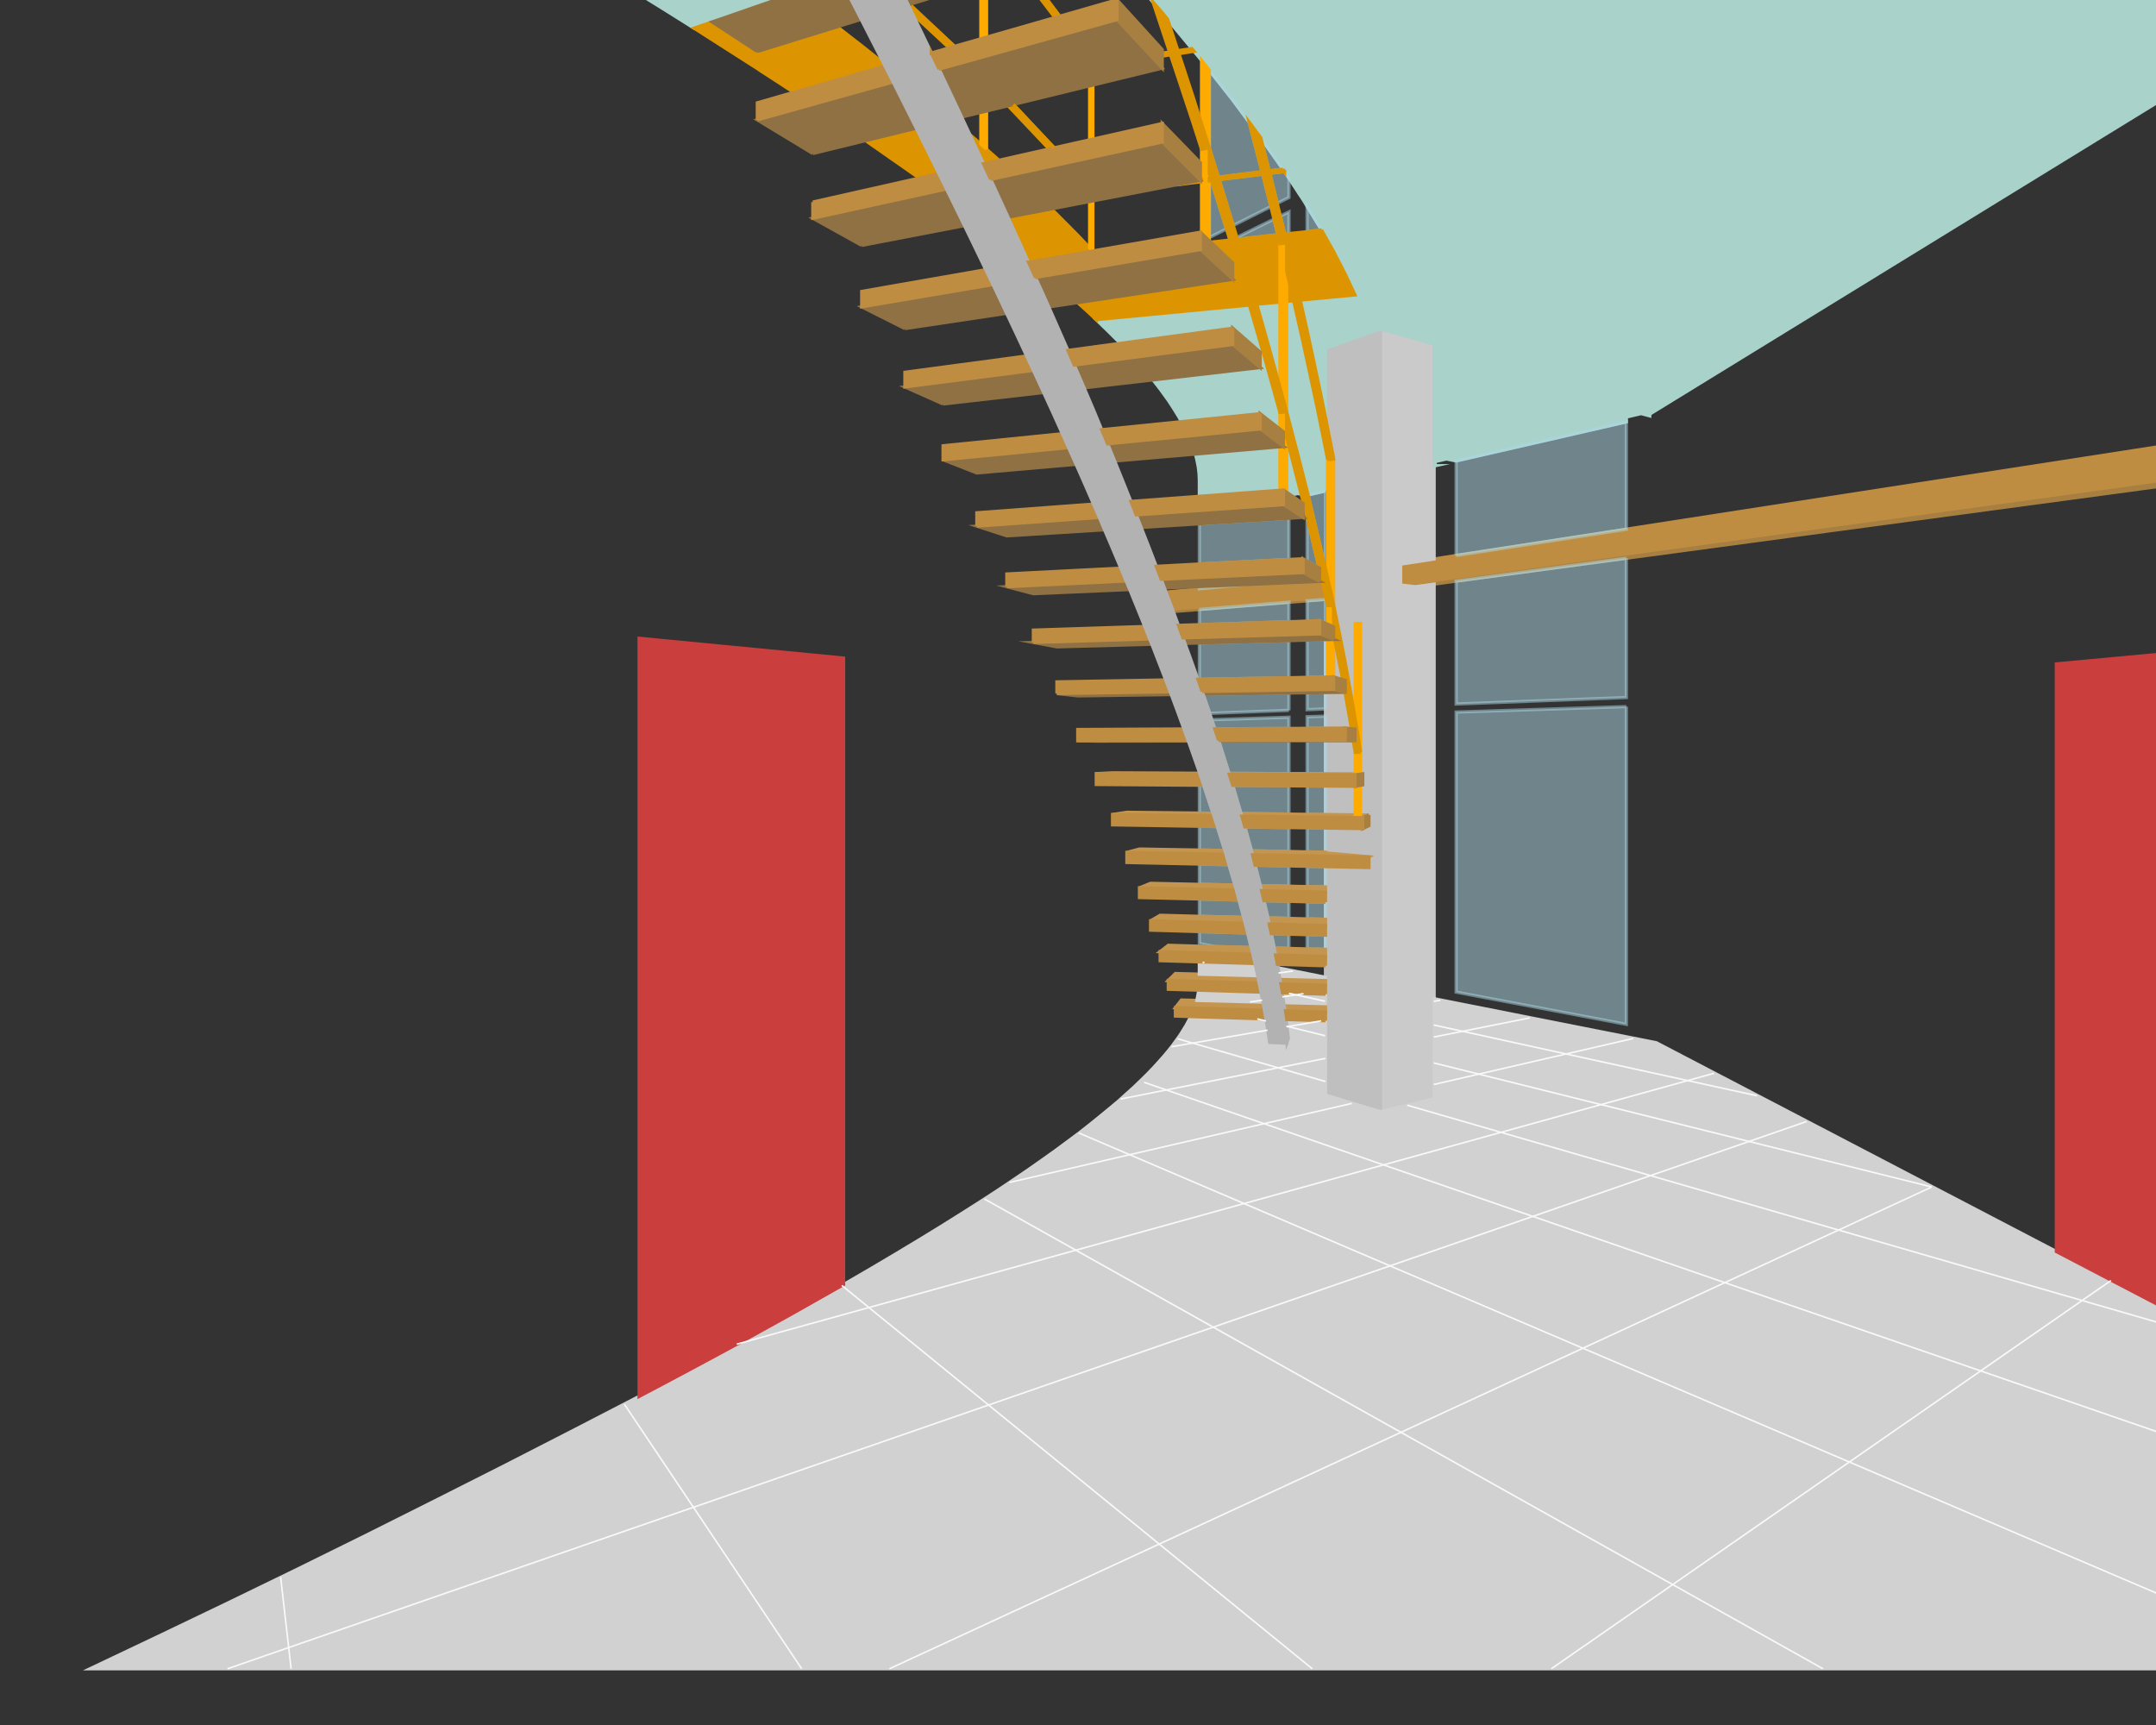 <?xml version="1.0" encoding="UTF-8" standalone="no"?>
<!-- Created with Inkscape (http://www.inkscape.org/) -->

<svg
   width="50mm"
   height="40mm"
   viewBox="0 0 50 40"
   version="1.1"
   id="svg5"
   xml:space="preserve"
   inkscape:version="1.2.1 (9c6d41e410, 2022-07-14)"
   sodipodi:docname="u022_301.svg"
   xmlns:inkscape="http://www.inkscape.org/namespaces/inkscape"
   xmlns:sodipodi="http://sodipodi.sourceforge.net/DTD/sodipodi-0.dtd"
   xmlns="http://www.w3.org/2000/svg"
   xmlns:svg="http://www.w3.org/2000/svg"><rect x="0" y="0" width="50" height="40" fill="#333333" stroke="none"/><sodipodi:namedview
     id="namedview7"
     pagecolor="#ffffff"
     bordercolor="#999999"
     borderopacity="1"
     inkscape:showpageshadow="0"
     inkscape:pageopacity="0"
     inkscape:pagecheckerboard="0"
     inkscape:deskcolor="#d1d1d1"
     inkscape:document-units="mm"
     showgrid="false"
     inkscape:zoom="4.7572176"
     inkscape:cx="101.74014"
     inkscape:cy="78.302073"
     inkscape:window-width="1265"
     inkscape:window-height="993"
     inkscape:window-x="0"
     inkscape:window-y="47"
     inkscape:window-maximized="0"
     inkscape:current-layer="layer1" /><defs
     id="defs2"><clipPath
       clipPathUnits="userSpaceOnUse"
       id="clipPath23"><path
         d="M 11333,5522 H 28352 V 22541 H 11333 Z"
         id="path21" /></clipPath><clipPath
       clipPathUnits="userSpaceOnUse"
       id="clipPath22427"><path
         d="M -6,-6 H 39691 V 28069 H -6 Z"
         id="path22425" /></clipPath></defs><g
     inkscape:label="Layer 1"
     inkscape:groupmode="layer"
     id="layer1"><g
       id="g22423"
       clip-path="url(#clipPath22427)"
       transform="matrix(0.003,0,0,-0.003,-31.943,59.531)"><path
         d="m 21829,15342 75,10 1316,177 4488,605 423,104 -6656,-916 110,-13 149,20 9,1 86,12 m -935,-116 -1183,-91 6,-18 202,16 975,78 z"
         style="fill:#a77f41;fill-opacity:1;fill-rule:evenodd;stroke:#a77f41;stroke-width:25;stroke-linecap:butt;stroke-linejoin:miter;stroke-miterlimit:10;stroke-dasharray:none;stroke-opacity:1"
         id="path22431" /><path
         d="m 20752,15346 -140,-6 -335,-14 -616,-59 50,-132 1183,91 v 13 l -45,195 v -84 l -97,-4 m 2582,425 -114,-18 -1316,-203 -162,-26 -8,-1 -259,-40 v -161 l 6656,916 v 276 z"
         style="fill:#be8d41;fill-opacity:1;fill-rule:evenodd;stroke:#be8d41;stroke-width:25;stroke-linecap:butt;stroke-linejoin:miter;stroke-miterlimit:10;stroke-dasharray:none;stroke-opacity:1"
         id="path22433" /><path
         d="m 21475,15483 259,40 v 719 942 l -415,118 v -6051 l 415,100 v 856 2128 4 57 933 l -149,-20 -110,13 z"
         style="fill:#cacaca;fill-opacity:1;fill-rule:evenodd;stroke:#cacaca;stroke-width:25;stroke-linecap:butt;stroke-linejoin:miter;stroke-miterlimit:10;stroke-dasharray:none;stroke-opacity:1"
         id="path22435" /><path
         d="m 21319,11251 v 6051 0 l -425,-151 v 0 -532 l 63,-318 v -1134 -4 l 44,-211 42,-212 39,-212 37,-212 h 1 4 v 0 708 l 41,1 v -1163 0 h 17 v -85 l -17,-3 v -230 0 h 65 v 0 -82 l -48,-23 -288,4 v 0 -186 -6 0 l 339,-30 v -81 l -1,-1 -2,-1 -336,7 v -1 -156 -118 -132 -123 -109 -127 -13 -76 -1 -130 0 -205 -1 -574 l 425,-128 m -425,2517 v -220 0 l 230,-3 v 0 221 h -2 l -228,2 v 0 m 230,260 -15,92 1,-1 h -216 v 0 -256 0 l 230,-1 v 166 m -230,280 v -93 0 l 153,1 48,-5 -50,282 v 0 l -151,-2 v 0 -127 -51 -5 m 133,283 -70,350 v -39 -1 -290 0 l 70,-20 m -117,309 h -16 v 0 -290 0 h 16 z"
         style="fill:#bfbfbf;fill-opacity:1;fill-rule:evenodd;stroke:#bfbfbf;stroke-width:25;stroke-linecap:butt;stroke-linejoin:miter;stroke-miterlimit:10;stroke-dasharray:none;stroke-opacity:1"
         id="path22437" /><path
         d="M 29291,21118 H 13538 l 258,-151 257,-151 258,-152 256,-153 256,-154 256,-154 255,-156 254,-156 213,-132 212,-133 v 0 l 140,48 987,342 v 0 l -65,124 238,86 128,-105 v -1 l 64,23 1361,471 308,-343 108,-120 279,-324 71,-81 42,-52 187,-226 17,-21 32,-38 17,-21 9,-11 60,-76 181,-230 127,-171 85,-114 5,-7 171,-243 4,-5 9,-14 34,-51 67,-102 6,-10 25,-37 11,-17 11,-17 20,-34 97,-159 14,-24 94,-167 90,-175 75,-160 -423,-40 v 0 l 51,-226 49,-226 48,-226 47,-227 v 532 0 l 425,151 415,-118 v 0 -942 0 l 9,2 h -1 v 32 0 l 87,20 75,-15 1316,302 v 0 38 -1 l 114,27 67,-18 v 14 l 5890,3617 v 858 m -8749,-4263 v 654 0 l -180,-17 h 1 l 90,-318 88,-319 h 1 m 352,-806 v 329 l -58,286 -61,285 -62,285 -65,285 v 0 l -54,-5 v 0 -854 l 84,-321 82,-321 v 0 l 134,31 v 0 m -588,1437 -1184,-113 v 0 l 94,-91 92,-92 869,117 212,-185 v -119 l -829,-95 31,-39 29,-38 29,-40 29,-40 27,-41 26,-41 26,-42 24,-42 608,61 153,-119 v 129 l -58,208 -58,208 -60,207 -60,207 v 0 m 236,-1432 v 337 l -654,-56 7,-25 6,-26 5,-25 5,-26 3,-25 3,-26 1,-26 1,-26 v -122 l 623,46 m 52,407 v -422 0 l 32,-22 h 1 l 52,12 29,-5 h -2 z"
         style="fill:#a8d2ca;fill-opacity:1;fill-rule:evenodd;stroke:#a8d2ca;stroke-width:25;stroke-linecap:butt;stroke-linejoin:miter;stroke-miterlimit:10;stroke-dasharray:none;stroke-opacity:1"
         id="path22439" /><path
         d="m 23220,15529 -1316,-177 v 0 -950 0 l 1316,50 v 1077 m -1316,21 1316,203 v 0 830 0 l -1316,-302 v 0 -732 1 m 1316,-1168 -1316,-42 v -2165 l 1316,-249 v 0 2456 0 m -2326,-519 v 256 0 l -142,-1 v 0 -254 0 l 142,-1 v 0 m -142,-314 142,-1 v 0 220 0 l -142,1 v 0 -220 0 m 142,666 v 93 l -142,-4 v -90 h 1 l 141,1 v 0 m 0,149 v 127 0 l -142,-2 v 0 -131 l 142,6 v 0 m 0,246 v 290 0 l -142,-4 v -288 0 l 142,2 v 0 m 0,416 v 185 l -142,-11 v -157 0 l 97,3 45,-20 m -282,-1579 -341,5 v 0 l 51,-185 v 0 l 290,-5 v 185 m -371,108 371,-4 v 219 0 l -435,3 64,-218 v 0 m 371,309 v 254 0 l -543,-1 79,-251 464,-2 m -574,346 574,3 v 87 0 l -597,-19 v 0 l 23,-71 m 574,143 v 134 0 l -664,-9 51,-148 v 0 l 613,23 m 0,539 -693,-18 v -281 0 l 693,12 v 0 287 m -693,-1333 106,-2 v 0 l -72,217 -34,1 v 0 -216 0 m 139,-104 -139,2 v 0 -184 0 l 197,-3 v 0 l -58,185 v 0 m 90,-295 -229,5 v 0 -157 0 l 275,-5 v 0 l -46,157 m 464,-9 -261,5 h -1 l 40,-158 h 1 l 221,-4 v 0 157 0 m -163,-402 163,-4 v 132 l -194,5 v 0 l 31,-133 v 0 m -530,12 343,-8 -36,134 v 0 l -307,8 v 0 -134 0 m 374,-129 -374,11 v -92 0 l 123,-24 v 0 l 278,-7 -27,112 v 0 m 319,-9 -137,4 v 0 l 23,-111 114,-3 v 0 110 0 m 140,-114 141,-3 h 1 v 109 0 l -142,4 v 0 -110 0 m 0,232 141,-3 h 1 v 132 0 l -142,3 v 0 -131 -1 m 142,404 -142,3 v -157 0 l 142,-3 v 0 156 1 m -142,114 141,-2 h 1 v 186 0 l -142,2 v -186 0 m -140,2579 -693,-43 v 0 -311 0 l 693,35 v 0 319 m -693,-705 v -118 0 l 693,23 v 0 151 l -693,-56 m 358,193 -358,-16 v 0 -18 l 358,34 m 568,128 -93,390 v -336 -1 l 93,-53 v 0 m 49,595 -134,-31 v 0 l 133,-565 h 1 v 596 0 m -822,2407 109,-355 h 1 l 290,146 v 0 l -63,250 v 0 l -337,-41 m 392,48 57,-232 h 1 l 90,45 v 149 l -34,51 v 1 l -114,-14 v 0 m -60,12 -100,384 -127,171 -181,230 v -600 0 l 71,-227 v 0 l 337,42 v 0 m 55,7 107,13 h -1 l -171,243 v 0 l 65,-256 v 0 m -463,-77 v -439 0 l 133,67 v 0 l -117,374 h 1 l -17,-2 m 530,-417 -30,121 v 0 l -287,-141 v 0 l 5,-15 v 0 l 312,35 v 0 m 53,5 33,4 v 0 168 0 l -66,-32 h -1 l 34,-140 m 270,56 -97,159 v -196 l 112,13 h -1 z"
         style="fill:#aed7e3;fill-opacity:0.498;fill-rule:evenodd;stroke:#aed7e3;stroke-width:25;stroke-linecap:butt;stroke-linejoin:miter;stroke-miterlimit:10;stroke-dasharray:none;stroke-opacity:0.498"
         id="path22441" /><path
         d="m 20894,13251 v 6 h -1 l -141,2 -140,3 -290,5 v 0 l 8,-31 v 0 l 900,-17 3,2 -339,30 v 0 m -1535,4 766,-15 v 0 l -9,30 v 0 l -197,3 -463,8 -97,-26 m -111,293 783,-10 v 0 l -6,19 v 0 l -106,2 -560,6 -111,-17 m 1982,-4 h -65 v 0 -10 l -41,1 v 10 0 l -230,3 -142,1 -140,2 -371,4 v 0 l 6,-20 v 0 l 935,-12 48,20 v 1 m -551,-552 -67,2 -221,4 h -1 l 10,-39 v 0 l 494,-12 v 0 41 0 l -142,3 -73,1 m -1223,-11 749,-18 v 0 l -11,40 v 0 l -275,5 -377,8 -86,-35 m 86,-255 732,-19 v -1 l -12,47 -343,8 -303,8 -74,-43 m 1137,17 -67,2 -163,4 v 0 l 10,-48 v 1 l 435,-12 v 0 48 h -1 l -141,3 -73,2 m 0,-232 -67,2 -114,3 10,-54 v 0 l 386,-11 v 0 55 h -1 l -141,3 -73,2 m -760,19 -240,7 -63,-49 717,-21 v 0 l -13,53 -278,7 -123,3 m 0,-216 -185,5 -55,-54 703,-21 v 0 l -12,58 v 0 l -451,12 m 975,-25 -356,9 v 0 l 10,-59 v 0 l 346,-11 v 0 61 0 m -994,-178 -120,3 -46,-59 689,-20 h -1 l -11,63 v 0 l -511,13 m 680,-81 314,-9 v 0 65 l -323,8 v 0 l 9,-64 v 0 m 544,1832 -230,1 -142,1 h -140 l -464,2 2,-7 h 1 l 971,-5 60,8 h -17 -41 m -1205,-2 v 7 l -671,3 -126,-6 z"
         style="fill:#c4954f;fill-opacity:1;fill-rule:evenodd;stroke:#c4954f;stroke-width:25;stroke-linecap:butt;stroke-linejoin:miter;stroke-miterlimit:10;stroke-dasharray:none;stroke-opacity:1"
         id="path22443" /><path
         d="m 29291,6945 v 1791 l -1117,583 -1630,851 -3093,1614 v 0 l -1717,340 v 0 -773 l -415,-100 -425,128 v 574 l -1,1 -304,9 v 0 l 12,-97 v 0 l 6,-49 -12,-36 -132,5 -19,123 v 0 l -10,59 v 0 l -581,18 v 0 l -18,-34 -19,-35 -22,-36 -24,-38 -27,-38 -29,-40 -33,-42 -36,-43 -39,-44 -42,-46 -46,-48 -50,-49 -54,-52 -59,-53 -62,-56 -68,-57 -73,-60 -78,-63 -83,-65 -90,-67 -96,-71 -104,-74 -110,-77 -118,-80 -127,-85 -136,-88 -145,-92 -155,-97 -167,-102 -178,-107 -191,-113 -205,-119 -196,-111 -196,-111 -197,-109 -197,-109 -198,-107 -199,-107 -199,-106 -199,-105 -526,-272 -527,-270 -529,-267 -529,-265 -531,-262 -533,-259 -534,-256 -535,-254 h 17947 m -8895,5230 -481,15 -15,-79 511,-13 v 0 l -15,76 v 1 m 175,-81 323,-8 v 73 0 l -334,10 v 0 l 11,-75 v 0 m -33,204 356,-9 v 1 l -367,73 v 0 l 11,-65 v 0 m -189,98 -430,13 v 0 -95 l 451,-12 v 0 z"
         style="fill:#d1d1d1;fill-opacity:1;fill-rule:evenodd;stroke:#d1d1d1;stroke-width:25;stroke-linecap:butt;stroke-linejoin:miter;stroke-miterlimit:10;stroke-dasharray:none;stroke-opacity:1"
         id="path22445" /><path
         d="m 16483,19326 19,-12 20,-14 262,-170 706,202 -12,23 -169,135 -69,53 -120,94 -618,-191 -349,228 v 0 l -140,-48 v 0 l 235,-150 235,-150 m 1271,-859 152,34 v 0 l -175,352 v 0 l -392,-96 v 0 l 60,-42 355,-248 m 616,138 -171,152 -54,46 v 0 l 105,-225 v 0 l 120,27 m 609,-1100 v -1 0 l 72,-65 71,-66 v 0 153 l -143,-21 m 143,-132 1184,113 v 0 l -75,251 -76,251 h 1 l -148,-16 v 0 l 169,-161 v -126 l -1055,-159 v -153 m 1421,587 -17,69 v 0 l -312,-35 v 0 l 75,-251 74,-251 h -1 l 180,17 v 0 450 l 1,1 v 0 m 105,-441 -54,228 v -233 0 l 54,5 v 0 m 51,5 423,40 -75,160 -90,175 -94,167 h 1 l -112,-13 -140,-15 -33,-4 61,-255 59,-255 v 0 m -1924,705 -335,-64 150,-331 8,-17 h 1 l 12,2 h -1 l 485,84 -116,122 -161,162 z"
         style="fill:#dc9501;fill-opacity:1;fill-rule:evenodd;stroke:#dc9501;stroke-width:25;stroke-linecap:butt;stroke-linejoin:miter;stroke-miterlimit:10;stroke-dasharray:none;stroke-opacity:1"
         id="path22447" /><path
         d="m 18274,19557 v 436 l -44,-14 v -435 0 l 44,13 v 0 m 0,-867 v 296 l -44,-11 v 0 -245 0 l 44,-40 m 797,490 v -417 l 25,6 v 418 l -25,-7 m 0,-894 v -358 l 24,-25 1,1 v 387 l -25,-5 m 1471,-327 v -1104 h -1 l 53,-195 v 1307 l -51,-7 -1,-1 m 415,-1664 -47,-3 v -913 l 47,-212 v 1128 m 166,-2006 42,-261 v 997 l -41,-1 v -735 h -1 m 1,-261 v -166 h 41 v 166 0 h -41 m 41,-494 v 240 l -41,-8 v -231 l 41,-1 m -571,2505 v 621 l -52,-4 v -129 l 27,-21 v -113 l -27,-2 v -337 l 27,2 25,-17 v 0 m -598,2462 v 200 0 l -60,-12 v -231 -19 -399 l 60,-57 v 24 439 19 36 m 961,-3503 v 165 h -47 v -144 l 47,-21 v 0 m 0,-387 v 290 0 l -47,-1 v 0 -290 l 47,1 v 0 m -1021,4278 60,-188 v 0 600 l -60,76 z"
         style="fill:#fdab01;fill-opacity:1;fill-rule:evenodd;stroke:#fdab01;stroke-width:25;stroke-linecap:butt;stroke-linejoin:miter;stroke-miterlimit:10;stroke-dasharray:none;stroke-opacity:1"
         id="path22449" /><path
         d="m 21165,14028 -22,143 -24,143 -24,143 -26,142 -26,142 -28,142 -29,142 -29,142 v -169 0 0 -57 l 70,-350 20,-6 v -92 h -2 v 0 l 50,-282 27,-3 v -89 h -12 -1 l 15,-91 h 41 v 0 m -405,1990 -82,321 -84,321 v -199 l 158,-617 93,-390 v 0 l 4,-2 v -18 l 45,-195 16,-76 h 47 v 4 l -47,212 -17,74 -133,565 m -764,2683 v -200 0 l 11,-34 5,-19 117,-374 12,-40 14,-46 76,-251 75,-251 60,-207 60,-207 58,-208 58,-208 52,4 -53,195 -88,319 -90,318 -74,251 -75,251 -5,15 -28,92 -109,355 -5,18 -71,227 v 0 m -126,396 -196,597 v 0 l -42,52 -71,81 309,-932 66,-206 60,12 v 0 l -60,188 -66,208 m 675,-923 -24,98 -57,232 -5,19 -65,256 v 0 l -5,7 -85,114 100,-384 5,-19 63,-250 24,-97 30,-121 17,-69 v 0 l 51,7 v -220 l 54,-228 65,-285 62,-285 61,-285 58,-286 17,-86 h -1 l 47,3 v 6 l -63,318 -47,227 -48,226 -49,226 -51,226 -59,255 -61,255 z"
         style="fill:#dc9501;fill-opacity:1;fill-rule:evenodd;stroke:#dc9501;stroke-width:25;stroke-linecap:butt;stroke-linejoin:miter;stroke-miterlimit:10;stroke-dasharray:none;stroke-opacity:1"
         id="path22451" /><path
         d="m 20409,18497 -5,19 v 0 l -337,-42 v 0 l 5,-18 337,41 v 0 m 156,39 -106,-13 v 0 l 5,-19 v 0 l 114,14 v -1 l -9,14 -4,5 m -1768,165 -315,335 -41,-10 316,-334 40,9 m -1116,1109 -13,-4 h 1 l 34,-71 281,-261 43,12 -346,324 m 1159,-91 -274,364 -40,-12 v 0 l 276,-363 38,11 m 849,-277 -57,-9 v 0 -23 0 l 64,10 -7,22 m 318,-975 -11,-2 v -19 l 16,2 -5,19 m -71,-28 v 19 l -9,-1 v -6 l -190,-37 v 0 l 133,17 66,8 m -66,1007 8,1 -17,21 -107,-16 7,-23 z"
         style="fill:#dc9501;fill-opacity:1;fill-rule:evenodd;stroke:#dc9501;stroke-width:25;stroke-linecap:butt;stroke-linejoin:miter;stroke-miterlimit:10;stroke-dasharray:none;stroke-opacity:1"
         id="path22453" /><path
         d="m 19174,20271 -308,343 -1361,-471 164,-337 h -1 l 1506,465 v 0 m -2672,-825 618,191 120,37 65,20 v 0 l -100,195 -65,127 v 0 l -987,-342 v 0 l 349,-228 m 1580,-507 1550,378 -350,375 -1375,-383 v 0 l 175,-371 v 1 m -1151,-282 408,100 392,96 v 0 l -179,357 v 0 l -1050,-293 429,-260 m 1510,-492 1486,286 -295,295 -1326,-289 v 0 l 134,-292 h 1 m -1132,-218 795,153 h -1 l -138,282 v 1 l -1034,-226 378,-210 m 2618,-32 -1276,-216 h 1 l 103,-228 1422,214 -250,230 m -2284,-611 786,118 v 0 l -105,222 v 0 l -1015,-172 334,-168 m 2534,-123 -1225,-159 76,-176 1361,157 -212,178 m -2239,-460 777,89 v 0 l -79,171 v 0 l -993,-128 295,-132 m 1324,-441 1307,113 -180,135 -1179,-115 54,-132 -2,-1 m -1324,10 261,-102 767,67 v 0 l -58,129 v 0 l -970,-94 m 2674,-452 109,7 -152,98 -1137,-79 h -1 l 38,-97 450,28 693,43 m -1466,6 -947,-67 232,-75 756,47 h -1 l -40,95 v 0 m 1466,-504 140,6 97,4 -128,68 -1097,-52 25,-67 270,11 693,30 m -1258,13 -923,-44 205,-54 745,32 v 0 l -28,66 h 1 m 181,-448 -899,-27 182,-34 734,20 v 0 l -17,41 v 0 m 159,-409 -876,-13 161,-18 723,10 -8,21 m 1351,-3 v 0 l -88,22 -1016,-16 v 0 l 7,-21 664,9 140,2 142,2 151,2 v 0 m -1211,-377 -2,4 -853,-2 143,-3 712,1 v 0 0 m 1275,3 v 1 l -62,3 -979,-2 1,-4 543,1 h 140 l 142,1 h 215 m -152,782 v 0 l -108,43 -1056,-31 15,-42 111,3 693,18 140,4 142,4 z"
         style="fill:#8f7143;fill-opacity:1;fill-rule:evenodd;stroke:#8f7143;stroke-width:25;stroke-linecap:butt;stroke-linejoin:miter;stroke-miterlimit:10;stroke-dasharray:none;stroke-opacity:1"
         id="path22455" /><path
         d="m 21230,13544 -48,-21 v -84 l 48,23 v 82 0 m -65,230 17,3 v 85 l -60,-8 v -88 h 2 l 41,8 m -56,346 13,-1 v 89 l -75,8 v -93 l 62,-3 m -64,373 h 2 v 92 l -90,26 v -96 l 88,-22 m -88,409 v -1 1 96 l -63,28 -45,20 v -102 l 108,-42 m -108,448 v 84 18 l -4,2 -93,53 -31,18 v -107 l 128,-68 m -280,706 v -113 l 152,-98 v 107 l -152,104 m -180,472 180,-135 v 113 l -180,140 v -118 m -212,653 212,-178 v 119 l -212,185 v -126 m -250,868 v -134 l 250,-230 v 126 l -241,229 -9,9 m -645,1643 350,-375 v 143 l -350,385 v -153 m 350,-946 295,-295 v 134 l -57,59 -238,245 z"
         style="fill:#a77f41;fill-opacity:1;fill-rule:evenodd;stroke:#a77f41;stroke-width:25;stroke-linecap:butt;stroke-linejoin:miter;stroke-miterlimit:10;stroke-dasharray:none;stroke-opacity:1"
         id="path22457" /><path
         d="m 17505,20143 -64,-23 v 1 l -128,105 128,-258 135,-271 129,-261 124,-253 119,-245 114,-236 109,-229 105,-221 101,-214 97,-208 93,-201 90,-195 86,-190 82,-183 80,-178 76,-174 74,-168 71,-163 68,-159 65,-154 63,-151 60,-146 59,-142 56,-139 54,-135 51,-131 50,-128 48,-125 46,-121 45,-119 42,-116 41,-113 40,-110 38,-107 36,-105 35,-102 34,-101 32,-97 31,-96 30,-93 28,-91 27,-89 27,-88 25,-85 24,-83 45,-162 41,-154 37,-148 34,-142 30,-137 28,-130 25,-126 22,-121 19,-116 17,-111 16,-124 12,36 -6,49 -6,49 -6,48 -4,34 -5,33 -4,32 -5,32 -6,38 -5,37 -6,35 -6,35 -5,29 -5,30 -5,32 -6,33 -5,27 -7,36 -7,36 -5,27 -5,27 -23,111 -16,74 -10,48 -31,133 -18,77 -10,39 -40,158 -20,80 -8,31 -51,185 -24,83 -6,20 -64,218 -27,86 -2,7 -79,251 -1,4 -30,89 -23,71 -1,3 -15,46 -51,148 -7,21 -33,93 -65,182 -66,180 -66,181 -50,132 -12,32 -25,67 -38,100 -58,151 -59,150 -38,97 -41,104 -63,157 -63,156 -54,132 -46,109 -67,162 -69,162 -76,176 -49,113 -74,168 -74,168 -51,114 -52,114 -54,118 -8,17 -150,331 -134,292 -56,121 -105,225 -63,135 -175,371 -60,126 -144,300 -34,71 z"
         style="fill:#b2b2b2;fill-opacity:1;fill-rule:evenodd;stroke:#b2b2b2;stroke-width:25;stroke-linecap:butt;stroke-linejoin:miter;stroke-miterlimit:10;stroke-dasharray:none;stroke-opacity:1"
         id="path22459" /><path
         d="m 18199,15777 947,67 v 0 l -45,103 v 0 l -902,-67 v -103 m 1233,87 1137,79 v 113 l -1179,-88 v 0 l 41,-104 h 1 m 957,782 -1225,-124 46,-109 1179,115 v 118 m -1529,-155 -922,-93 v -108 l 970,94 v 0 l -48,107 m -276,601 -941,-126 v -113 l 993,128 v 0 l -52,111 v 0 m 1593,215 -1274,-172 49,-113 1225,159 v 126 m -1081,595 -1,1 -484,-84 -12,-2 h -1 l 54,-118 h -1 l 1276,216 v 134 l -57,-10 -774,-135 v -2 0 m -827,-143 -960,-168 v -119 l 1015,172 v 0 l -56,115 h 1 m -1338,523 v -125 l 1034,226 v -1 l -59,119 v 0 l -152,-34 -823,-185 m 1375,175 1326,289 v 143 l -1382,-311 v 0 l 56,-121 v 0 m -399,852 1375,383 v 153 l -1435,-411 v 1 l 60,-126 v 0 m -1405,-392 1050,293 v 0 l -62,122 -181,-51 -525,-151 -282,-81 v -132 m 1929,-3608 923,44 h -1 l -41,99 -881,-45 v -98 m 2290,216 -109,-6 -693,-35 -333,-18 38,-100 1097,52 v 107 m -2085,-647 899,27 v 0 l -38,96 v 0 l -861,-28 v -95 m 2116,165 v 0 l -73,-3 -67,-2 -693,-23 -162,-5 36,-97 1056,31 v 102 l -97,-3 m -1934,-560 876,13 -35,92 -841,-15 v -90 m 1123,16 1016,16 v 96 l -63,-1 -142,-2 -140,-3 -693,-12 h -10 -1 l 33,-94 m 127,-378 979,2 v 93 l -153,-1 -141,-1 -141,-1 -574,-3 30,-89 m -236,-1 -32,89 -821,-4 v -87 l 853,2 m 847,-351 h 73 l 142,-1 228,-2 v 88 l -971,5 h -1 l 27,-86 435,-3 67,-1 m -726,5 -29,86 -802,4 v -84 l 831,-6 m 726,-328 73,-1 142,-2 288,-4 v 84 l -935,12 v 0 l 24,-83 v 0 l 341,-5 67,-1 m -648,92 -783,10 v -80 l 671,-11 139,-2 v 0 l -27,83 v 0 m 648,-389 73,-1 142,-3 v -1 0 1 l 336,-7 v 81 l -900,17 v 0 l 20,-80 h 1 l 261,-5 67,-2 m -554,91 -766,15 v -78 l 560,-12 229,-5 -23,80 v 0 m 769,-370 v 77 0 l -494,12 v 0 l 18,-77 v 0 l 194,-5 140,-4 142,-3 m -668,17 -21,76 v 0 l -749,18 v -75 l 463,-11 307,-8 v 0 m 48,-180 -732,19 v -72 l 377,-11 374,-11 v 0 l -19,74 v 1 m -355,-298 430,-13 v 0 l -16,71 v 0 l -717,21 v -70 l 303,-9 m -4,-219 481,-15 v -1 l -14,70 v 0 l -703,21 v -68 l 236,-7 m -62,-204 581,-18 v 0 l -12,67 h 1 l -689,20 v -65 l 119,-4 m 1041,-32 v 67 0 l -314,9 v 0 l 9,-67 v 0 l 304,-9 h 1 m 0,205 v 69 0 l -346,11 v 0 l 12,-70 v 0 l 334,-10 v 0 m 0,220 v 72 0 l -386,11 v 0 l 14,-72 v 0 l 290,-9 82,-2 v 0 m 0,236 v 75 0 l -435,12 v -1 l 16,-74 v 0 l 137,-4 140,-4 z"
         style="fill:#be8d41;fill-opacity:1;fill-rule:evenodd;stroke:#be8d41;stroke-width:25;stroke-linecap:butt;stroke-linejoin:miter;stroke-miterlimit:10;stroke-dasharray:none;stroke-opacity:1"
         id="path22461" /><path
         d="m 17313,20226 -238,-86 65,-124 65,-127 100,-195 173,-339 12,-23 62,-122 179,-357 175,-352 59,-119 138,-282 84,-173 81,-168 56,-115 105,-222 79,-167 76,-163 52,-111 79,-171 74,-161 71,-158 48,-107 58,-129 69,-156 66,-152 45,-103 40,-95 64,-150 62,-147 41,-99 28,-66 59,-145 57,-141 38,-96 17,-41 54,-140 53,-136 35,-92 8,-21 50,-135 48,-131 32,-89 2,-4 85,-241 2,-8 3,-7 29,-86 72,-217 6,-19 27,-83 58,-185 9,-30 23,-80 46,-157 11,-40 21,-76 36,-134 12,-47 19,-74 27,-112 13,-53 8,-36 8,-35 11,-47 10,-47 6,-29 6,-29 7,-35 7,-35 7,-38 8,-38 6,-32 5,-31 6,-34 6,-33 5,-30 5,-29 19,-123 132,-5 -16,124 -17,111 -19,116 -22,121 -25,126 -28,130 -30,137 -34,142 -37,148 -41,154 -45,162 -24,83 -25,85 -27,88 -27,89 -28,91 -30,93 -31,96 -32,97 -34,101 -35,102 -36,105 -38,107 -40,110 -41,113 -42,116 -45,119 -46,121 -48,125 -50,128 -51,131 -54,135 -56,139 -59,142 -60,146 -63,151 -65,154 -68,159 -71,163 -74,168 -76,174 -80,178 -82,183 -86,190 -90,195 -93,201 -97,208 -101,214 -105,221 -109,229 -114,236 -119,245 -124,253 -129,261 -135,271 z"
         style="fill:#b2b2b2;fill-opacity:1;fill-rule:evenodd;stroke:#b2b2b2;stroke-width:25;stroke-linecap:butt;stroke-linejoin:miter;stroke-miterlimit:10;stroke-dasharray:none;stroke-opacity:1"
         id="path22463" /><path
         d="m 28174,9319 v 5544 l -1630,-151 v -4542 l 1630,-851 m -11005,596 v 4842 l -1581,153 V 9050 l 199,105 199,106 199,107 198,107 197,109 197,109 196,111 z"
         style="fill:#ca3e3e;fill-opacity:1;fill-rule:evenodd;stroke:#ca3e3e;stroke-width:25;stroke-linecap:butt;stroke-linejoin:miter;stroke-miterlimit:10;stroke-dasharray:none;stroke-opacity:1"
         id="path22465" /><path
         d="m 18797,18701 -315,335"
         style="fill:none;stroke:#dc9501;stroke-width:24;stroke-linecap:butt;stroke-linejoin:miter;stroke-miterlimit:10;stroke-dasharray:none;stroke-opacity:1"
         id="path22467" /><path
         d="M 24613,11175 12406,6945"
         style="fill:none;stroke:#f9f9f9;stroke-width:12;stroke-linecap:butt;stroke-linejoin:miter;stroke-miterlimit:10;stroke-dasharray:none;stroke-opacity:1"
         id="path22469" /><path
         d="M 25581,10669 17523,6945"
         style="fill:none;stroke:#f9f9f9;stroke-width:12;stroke-linecap:butt;stroke-linejoin:miter;stroke-miterlimit:10;stroke-dasharray:none;stroke-opacity:1"
         id="path22471" /><path
         d="M 26966,9946 22640,6945"
         style="fill:none;stroke:#f9f9f9;stroke-width:12;stroke-linecap:butt;stroke-linejoin:miter;stroke-miterlimit:10;stroke-dasharray:none;stroke-opacity:1"
         id="path22473" /><path
         d="M 29110,8827 27757,6945"
         style="fill:none;stroke:#f9f9f9;stroke-width:12;stroke-linecap:butt;stroke-linejoin:miter;stroke-miterlimit:10;stroke-dasharray:none;stroke-opacity:1"
         id="path22475" /><path
         d="m 12817,7654 81,-709"
         style="fill:none;stroke:#f9f9f9;stroke-width:12;stroke-linecap:butt;stroke-linejoin:miter;stroke-miterlimit:10;stroke-dasharray:none;stroke-opacity:1"
         id="path22477" /><path
         d="M 15474,8990 16845,6945"
         style="fill:none;stroke:#f9f9f9;stroke-width:12;stroke-linecap:butt;stroke-linejoin:miter;stroke-miterlimit:10;stroke-dasharray:none;stroke-opacity:1"
         id="path22479" /><path
         d="M 17214,9860 20792,6945"
         style="fill:none;stroke:#f9f9f9;stroke-width:12;stroke-linecap:butt;stroke-linejoin:miter;stroke-miterlimit:10;stroke-dasharray:none;stroke-opacity:1"
         id="path22481" /><path
         d="M 18258,10576 24740,6945"
         style="fill:none;stroke:#f9f9f9;stroke-width:12;stroke-linecap:butt;stroke-linejoin:miter;stroke-miterlimit:10;stroke-dasharray:none;stroke-opacity:1"
         id="path22483" /><path
         d="M 18988,11086 28687,6945"
         style="fill:none;stroke:#f9f9f9;stroke-width:12;stroke-linecap:butt;stroke-linejoin:miter;stroke-miterlimit:10;stroke-dasharray:none;stroke-opacity:1"
         id="path22485" /><path
         d="M 19492,11478 29285,8100"
         style="fill:none;stroke:#f9f9f9;stroke-width:12;stroke-linecap:butt;stroke-linejoin:miter;stroke-miterlimit:10;stroke-dasharray:none;stroke-opacity:1"
         id="path22487" /><path
         d="m 19750,11815 1144,-331"
         style="fill:none;stroke:#f9f9f9;stroke-width:12;stroke-linecap:butt;stroke-linejoin:miter;stroke-miterlimit:10;stroke-dasharray:none;stroke-opacity:1"
         id="path22489" /><path
         d="m 20592,11912 299,-74"
         style="fill:none;stroke:#f9f9f9;stroke-width:12;stroke-linecap:butt;stroke-linejoin:miter;stroke-miterlimit:10;stroke-dasharray:none;stroke-opacity:1"
         id="path22491" /><path
         d="m 21731,11628 3850,-959"
         style="fill:none;stroke:#f9f9f9;stroke-width:12;stroke-linecap:butt;stroke-linejoin:miter;stroke-miterlimit:10;stroke-dasharray:none;stroke-opacity:1"
         id="path22493" /><path
         d="m 21731,11921 2499,-547"
         style="fill:none;stroke:#f9f9f9;stroke-width:12;stroke-linecap:butt;stroke-linejoin:miter;stroke-miterlimit:10;stroke-dasharray:none;stroke-opacity:1"
         id="path22495" /><path
         d="m 20611,12166 279,-61"
         style="fill:none;stroke:#f9f9f9;stroke-width:12;stroke-linecap:butt;stroke-linejoin:miter;stroke-miterlimit:10;stroke-dasharray:none;stroke-opacity:1"
         id="path22497" /><path
         d="m 20724,12163 -163,-25"
         style="fill:none;stroke:#f9f9f9;stroke-width:12;stroke-linecap:butt;stroke-linejoin:miter;stroke-miterlimit:10;stroke-dasharray:none;stroke-opacity:1"
         id="path22499" /><path
         d="m 20861,11953 -267,-46"
         style="fill:none;stroke:#f9f9f9;stroke-width:12;stroke-linecap:butt;stroke-linejoin:miter;stroke-miterlimit:10;stroke-dasharray:none;stroke-opacity:1"
         id="path22501" /><path
         d="m 22474,11976 -743,-148"
         style="fill:none;stroke:#f9f9f9;stroke-width:12;stroke-linecap:butt;stroke-linejoin:miter;stroke-miterlimit:10;stroke-dasharray:none;stroke-opacity:1"
         id="path22503" /><path
         d="m 20894,11663 -1583,-314"
         style="fill:none;stroke:#f9f9f9;stroke-width:12;stroke-linecap:butt;stroke-linejoin:miter;stroke-miterlimit:10;stroke-dasharray:none;stroke-opacity:1"
         id="path22505" /><path
         d="m 23273,11817 -1542,-356"
         style="fill:none;stroke:#f9f9f9;stroke-width:12;stroke-linecap:butt;stroke-linejoin:miter;stroke-miterlimit:10;stroke-dasharray:none;stroke-opacity:1"
         id="path22507" /><path
         d="m 21098,11315 -2647,-611"
         style="fill:none;stroke:#f9f9f9;stroke-width:12;stroke-linecap:butt;stroke-linejoin:miter;stroke-miterlimit:10;stroke-dasharray:none;stroke-opacity:1"
         id="path22509" /><path
         d="M 23898,11548 16657,9541"
         style="fill:none;stroke:#f9f9f9;stroke-width:12;stroke-linecap:butt;stroke-linejoin:miter;stroke-miterlimit:10;stroke-dasharray:none;stroke-opacity:1"
         id="path22511" /><path
         d="m 20367,11968 67,-16"
         style="fill:none;stroke:#f9f9f9;stroke-width:12;stroke-linecap:butt;stroke-linejoin:miter;stroke-miterlimit:10;stroke-dasharray:none;stroke-opacity:1"
         id="path22513" /><path
         d="m 28204,10806 -35,-25"
         style="fill:none;stroke:#f9f9f9;stroke-width:12;stroke-linecap:butt;stroke-linejoin:miter;stroke-miterlimit:10;stroke-dasharray:none;stroke-opacity:1"
         id="path22515" /><path
         d="m 28168,10024 36,-9"
         style="fill:none;stroke:#f9f9f9;stroke-width:12;stroke-linecap:butt;stroke-linejoin:miter;stroke-miterlimit:10;stroke-dasharray:none;stroke-opacity:1"
         id="path22517" /><path
         d="m 28168,10513 36,-8"
         style="fill:none;stroke:#f9f9f9;stroke-width:12;stroke-linecap:butt;stroke-linejoin:miter;stroke-miterlimit:10;stroke-dasharray:none;stroke-opacity:1"
         id="path22519" /><path
         d="m 20405,12113 -94,-14"
         style="fill:none;stroke:#f9f9f9;stroke-width:12;stroke-linecap:butt;stroke-linejoin:miter;stroke-miterlimit:10;stroke-dasharray:none;stroke-opacity:1"
         id="path22521" /><path
         d="m 20446,11881 -742,-128"
         style="fill:none;stroke:#f9f9f9;stroke-width:12;stroke-linecap:butt;stroke-linejoin:miter;stroke-miterlimit:10;stroke-dasharray:none;stroke-opacity:1"
         id="path22523" /><path
         d="m 20642,12338 -111,-15"
         style="fill:none;stroke:#f9f9f9;stroke-width:12;stroke-linecap:butt;stroke-linejoin:miter;stroke-miterlimit:10;stroke-dasharray:none;stroke-opacity:1"
         id="path22525" /><path
         d="m 21782,12112 -51,-8"
         style="fill:none;stroke:#f9f9f9;stroke-width:12;stroke-linecap:butt;stroke-linejoin:miter;stroke-miterlimit:10;stroke-dasharray:none;stroke-opacity:1"
         id="path22527" /><path
         d="m 17155,19604 v 1"
         style="fill:none;stroke:#f9f9f9;stroke-width:12;stroke-linecap:butt;stroke-linejoin:miter;stroke-miterlimit:10;stroke-dasharray:none;stroke-opacity:1"
         id="path22529" /><path
         d="m 16657,9541 -295,-82"
         style="fill:none;stroke:#f9f9f9;stroke-width:12;stroke-linecap:butt;stroke-linejoin:miter;stroke-miterlimit:10;stroke-dasharray:none;stroke-opacity:1"
         id="path22531" /><path
         d="m 17155,9908 59,-48"
         style="fill:none;stroke:#f9f9f9;stroke-width:12;stroke-linecap:butt;stroke-linejoin:miter;stroke-miterlimit:10;stroke-dasharray:none;stroke-opacity:1"
         id="path22533" /><path
         d="m 19959,12406 -15,-2"
         style="fill:none;stroke:#f9f9f9;stroke-width:12;stroke-linecap:butt;stroke-linejoin:miter;stroke-miterlimit:10;stroke-dasharray:none;stroke-opacity:1"
         id="path22535" /><path
         d="m 16362,9459 -19,-5"
         style="fill:none;stroke:#f9f9f9;stroke-width:12;stroke-linecap:butt;stroke-linejoin:miter;stroke-miterlimit:10;stroke-dasharray:none;stroke-opacity:1"
         id="path22537" /><path
         d="M 21526,11301 27909,9454"
         style="fill:none;stroke:#f9f9f9;stroke-width:12;stroke-linecap:butt;stroke-linejoin:miter;stroke-miterlimit:10;stroke-dasharray:none;stroke-opacity:1"
         id="path22539" /></g></g></svg>
